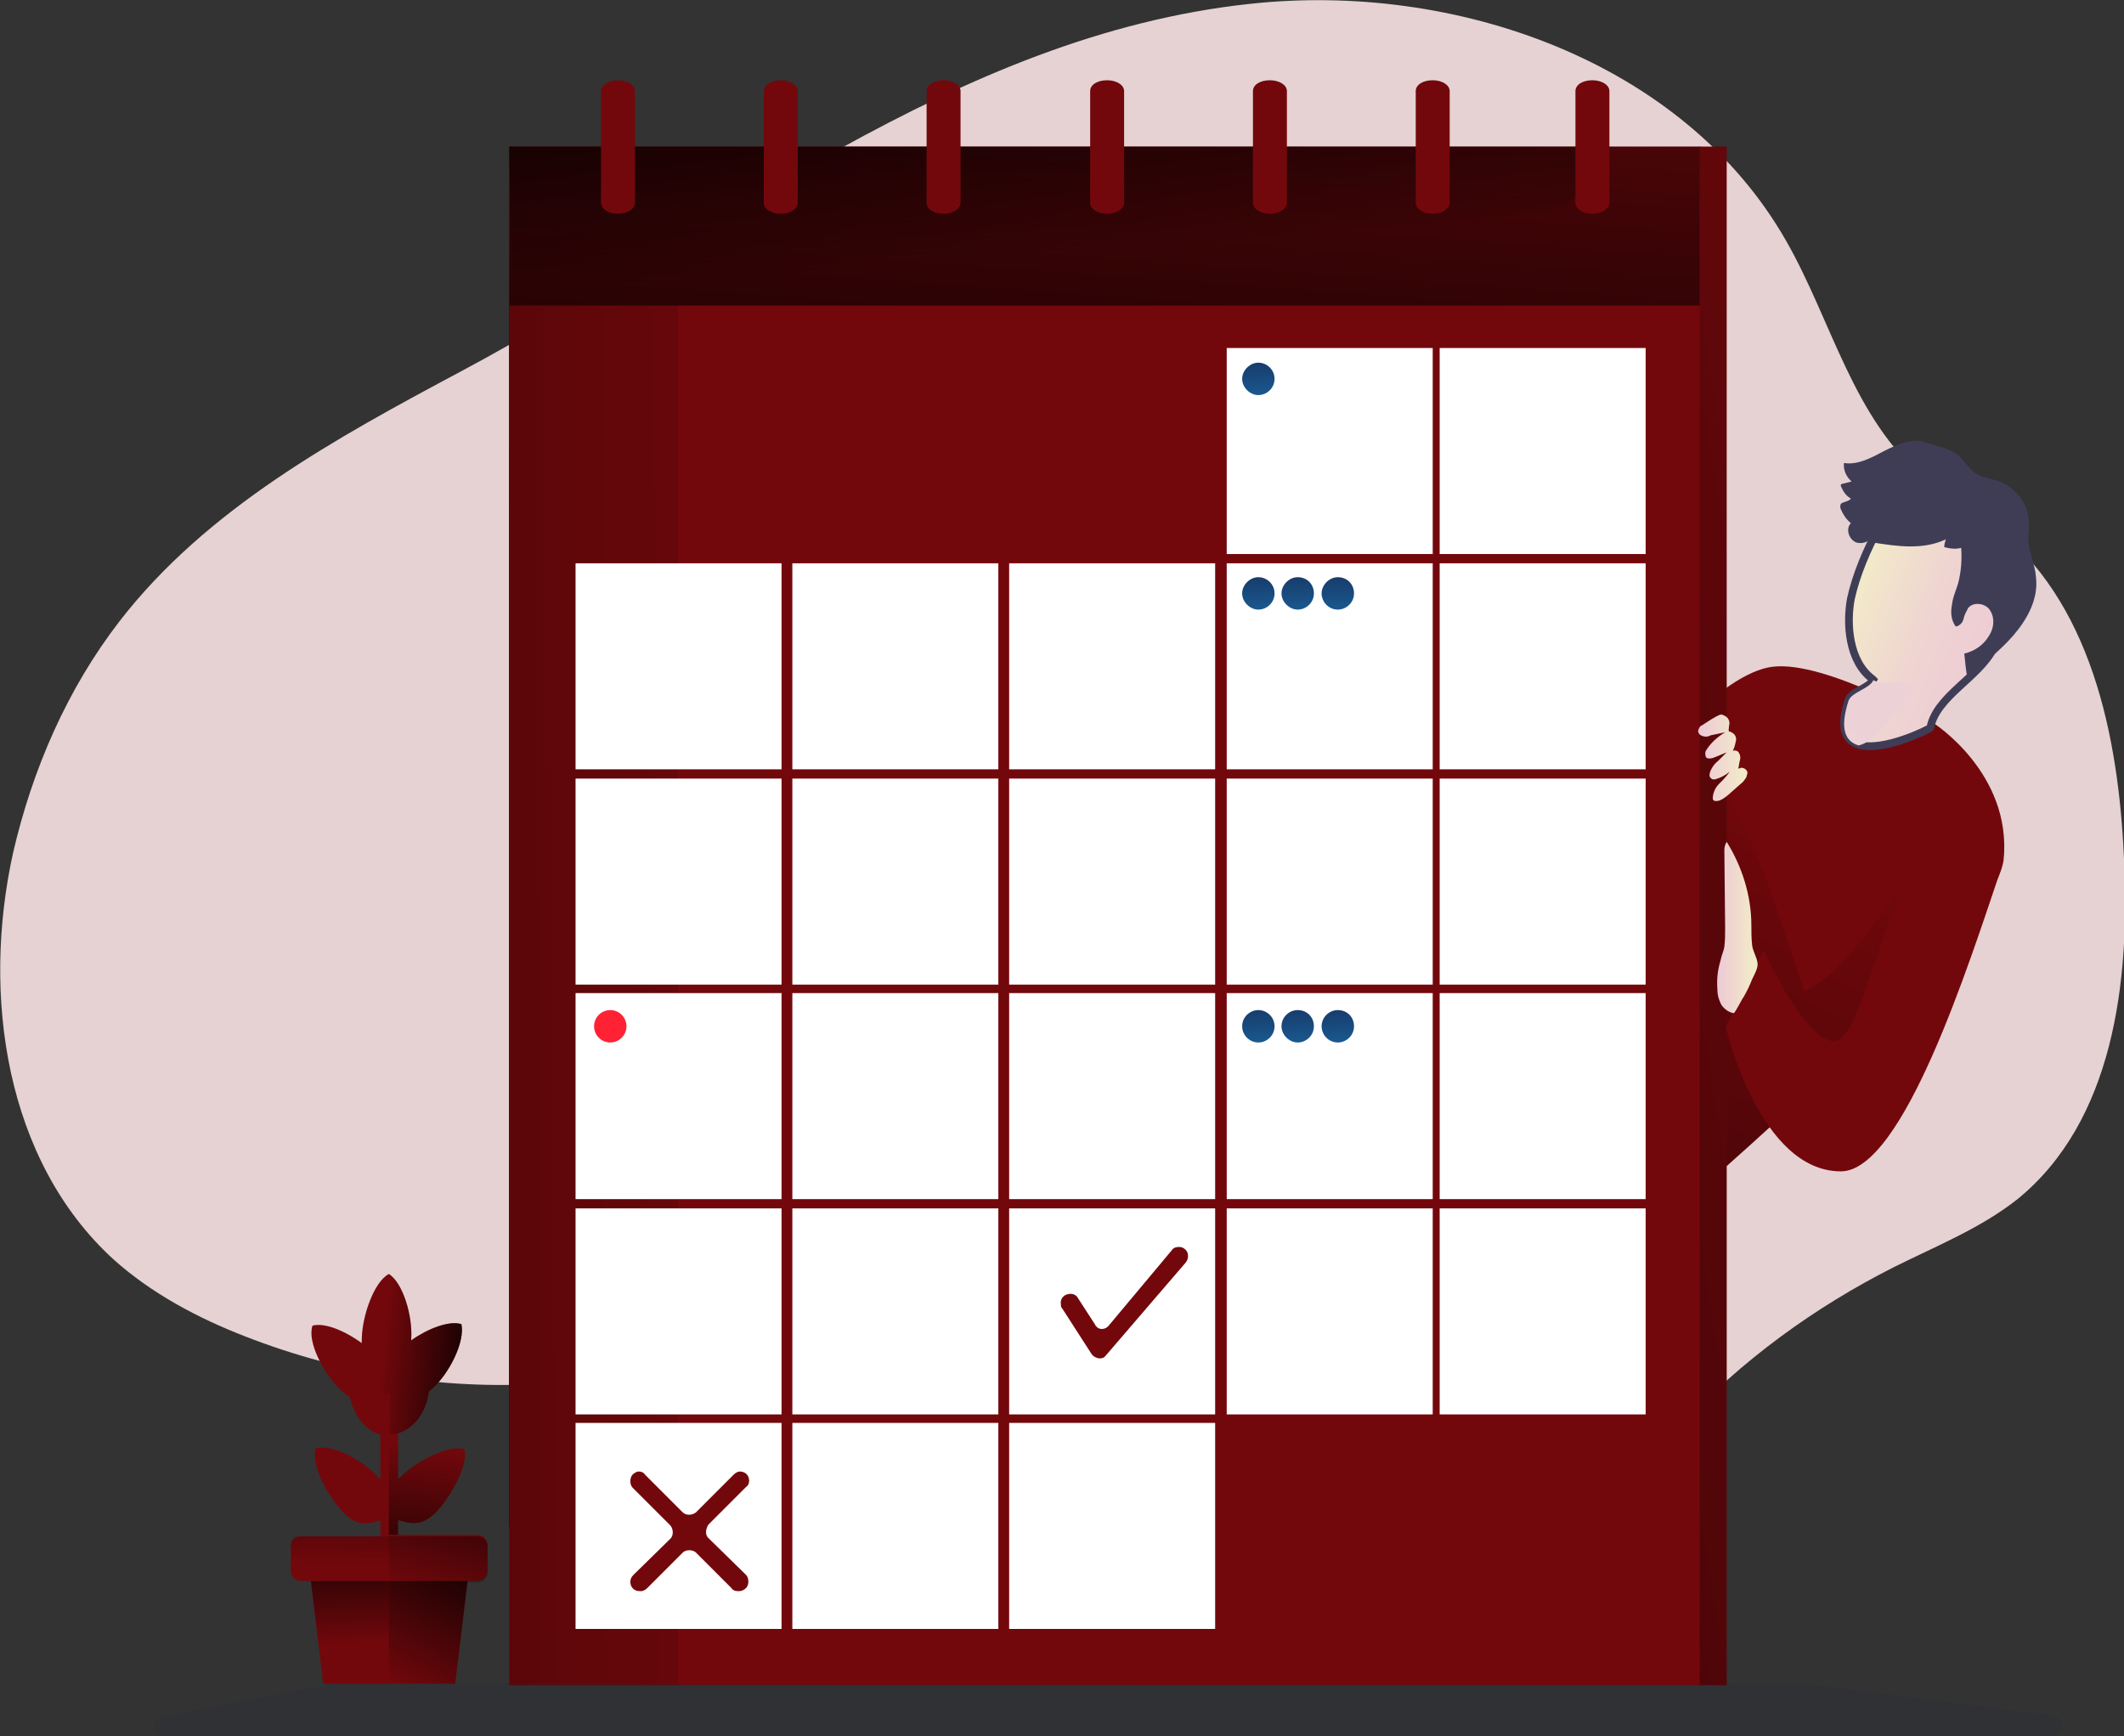 <?xml version="1.0" encoding="utf-8"?>
<!-- Generator: Adobe Illustrator 25.2.3, SVG Export Plug-In . SVG Version: 6.00 Build 0)  -->
<svg version="1.1" id="Layer_1" xmlns="http://www.w3.org/2000/svg" xmlns:xlink="http://www.w3.org/1999/xlink" x="0px" y="0px"
	 viewBox="0 0 275.3 225" style="enable-background:new 0 0 275.3 225;" xml:space="preserve">
<rect x="0" y="0" width="275.3" height="225" fill="#333333" stroke="none"/>
<style type="text/css">
	.st0{fill:#E6D2D3;}
	.st1{fill:#73080C;}
	.st2{fill:url(#SVGID_1_);}
	.st3{fill:url(#SVGID_2_);}
	.st4{fill:url(#SVGID_3_);}
	.st5{fill:url(#SVGID_4_);}
	.st6{fill:#FFFFFF;}
	.st7{fill:url(#SVGID_5_);}
	.st8{fill:url(#SVGID_6_);}
	.st9{fill:url(#SVGID_7_);}
	.st10{fill:url(#SVGID_8_);}
	.st11{fill:url(#SVGID_9_);}
	.st12{fill:url(#SVGID_10_);}
	.st13{fill:#FF2235;}
	.st14{fill:url(#SVGID_11_);}
	.st15{fill:url(#SVGID_12_);}
	.st16{fill:url(#SVGID_13_);stroke:#3F3D56;stroke-miterlimit:10;}
	.st17{fill:#3F3D56;}
	.st18{fill:url(#SVGID_14_);}
	.st19{fill:url(#SVGID_15_);}
	.st20{fill:url(#SVGID_16_);}
	.st21{fill:#607C1C;}
	.st22{fill:url(#SVGID_17_);}
	.st23{fill:url(#SVGID_18_);}
	.st24{fill:url(#SVGID_19_);}
	.st25{fill:url(#SVGID_20_);}
	.st26{fill:url(#SVGID_21_);}
	.st27{fill:url(#SVGID_22_);}
	.st28{opacity:0.18;fill:#1D2741;enable-background:new    ;}
</style>
<path class="st0" d="M59.8,48.1c-16.3,8.7-33,17.8-44.3,32.4c-6.8,8.8-11.3,19.2-13.8,30c-4.1,18.5-1,39.9,13,52.7
	c4.9,4.4,10.9,7.6,17.1,10c12.8,5,26.6,7.1,40.3,6c11.3-0.9,22.5-3.8,33.7-2.4c13.7,1.7,25.6,9.7,38.3,15c15.8,6.5,33,8.9,50,6.8
	c4.3-0.5,8.6-1.3,12.4-3.5c4.5-2.5,7.8-6.5,11.3-10.3c7.9-8.5,17.4-15.4,27.7-20.6c5.4-2.7,11.2-5,16-8.8
	c12.4-10.1,14.6-28.1,13.8-44.1c-0.7-16-4.3-33.6-17.1-43.3c-2.9-2.1-6-3.8-8.8-6.1c-9.2-7.6-12-20.4-17.9-30.7
	C218.2,7.9,188.6-2.4,162,0.5C123.8,4.6,92.6,30.6,59.8,48.1z"/>
<path class="st1" d="M259.7,111.4c-0.4,3.2-4.3,8.6-9.8,14.6c-9,9.9-22,21.5-29.8,28.4l0,0c-4,3.5-6.7,5.7-6.7,5.7V99.3
	c0,0,9.5-12.1,16.4-12.9c6.9-0.8,20.8,7.3,20.8,7.3S260.8,100.2,259.7,111.4z"/>
<linearGradient id="SVGID_1_" gradientUnits="userSpaceOnUse" x1="1139.44" y1="1923.302" x2="1013.695" y2="2159.914" gradientTransform="matrix(0.512 0 0 0.512 -343.677 -878.849)">
	<stop  offset="0" style="stop-color:#000000;stop-opacity:0"/>
	<stop  offset="0.91" style="stop-color:#000000;stop-opacity:0.8"/>
	<stop  offset="1" style="stop-color:#000000"/>
</linearGradient>
<path class="st2" d="M249.9,126c-9,9.9-22,21.5-29.8,28.4c-0.6-1-0.7-2.2-0.7-3.3c-0.2-5.7-0.1-11.5-0.1-17.2
	c0.1-5.6,0.1-11.1,0.4-16.7c0.4-5.1,1-10.4,3.3-15.1c0.5,0.4,1,1,1.3,1.7c3,5.1,4.9,10.7,6.8,16.4c1,2.8,1.8,5.5,2.8,8.3
	c2.1-1.2,4-2.6,5.5-4.5c1.4-1.6,2.7-3.3,4-5c1-1.2,2.7-4.6,4.1-3.2C249.8,117.8,250,122.4,249.9,126z"/>
<rect x="66" y="19" class="st1" width="154.4" height="178.8"/>
<linearGradient id="SVGID_2_" gradientUnits="userSpaceOnUse" x1="969.029" y1="1663.748" x2="955.026" y2="1856.02" gradientTransform="matrix(0.512 0 0 0.512 -343.677 -878.849)">
	<stop  offset="0" style="stop-color:#000000;stop-opacity:0"/>
	<stop  offset="0.91" style="stop-color:#000000;stop-opacity:0.8"/>
	<stop  offset="1" style="stop-color:#000000"/>
</linearGradient>
<rect x="66" y="19" class="st3" width="154.4" height="178.8"/>
<linearGradient id="SVGID_3_" gradientUnits="userSpaceOnUse" x1="933.563" y1="-1041.21" x2="936.879" y2="-1092.559" gradientTransform="matrix(0.512 0 0 -0.512 -343.677 -525.76)">
	<stop  offset="1.000000e-02" style="stop-color:#000000"/>
	<stop  offset="0.1" style="stop-color:#000000;stop-opacity:0.77"/>
	<stop  offset="0.99" style="stop-color:#000000;stop-opacity:0"/>
</linearGradient>
<path class="st4" d="M199.1,27.6L66,39.6c0.6,0,0-16.6,0-20.6h140.4v1.4C206.4,24.4,203.1,27.6,199.1,27.6z"/>
<rect x="66" y="39.6" class="st1" width="154.4" height="178.8"/>
<linearGradient id="SVGID_4_" gradientUnits="userSpaceOnUse" x1="896.342" y1="1966.349" x2="476.349" y2="1967.584" gradientTransform="matrix(0.512 0 0 0.512 -343.677 -878.849)">
	<stop  offset="0" style="stop-color:#000000;stop-opacity:0"/>
	<stop  offset="0.91" style="stop-color:#000000;stop-opacity:0.8"/>
	<stop  offset="1" style="stop-color:#000000"/>
</linearGradient>
<rect x="66" y="39.6" class="st5" width="21.9" height="178.8"/>
<rect x="74.6" y="73" class="st6" width="26.7" height="26.7"/>
<rect x="102.7" y="73" class="st6" width="26.7" height="26.7"/>
<rect x="130.8" y="73" class="st6" width="26.7" height="26.7"/>
<rect x="159" y="73" class="st6" width="26.7" height="26.7"/>
<rect x="74.6" y="100.9" class="st6" width="26.7" height="26.7"/>
<rect x="102.7" y="100.9" class="st6" width="26.7" height="26.7"/>
<rect x="130.8" y="100.9" class="st6" width="26.7" height="26.7"/>
<rect x="159" y="100.9" class="st6" width="26.7" height="26.7"/>
<rect x="74.6" y="128.7" class="st6" width="26.7" height="26.7"/>
<rect x="102.7" y="128.7" class="st6" width="26.7" height="26.7"/>
<rect x="130.8" y="128.7" class="st6" width="26.7" height="26.7"/>
<rect x="159" y="128.7" class="st6" width="26.7" height="26.7"/>
<rect x="74.6" y="156.6" class="st6" width="26.7" height="26.7"/>
<rect x="102.7" y="156.6" class="st6" width="26.7" height="26.7"/>
<rect x="130.8" y="156.6" class="st6" width="26.7" height="26.7"/>
<rect x="159" y="156.6" class="st6" width="26.7" height="26.7"/>
<rect x="74.6" y="184.4" class="st6" width="26.7" height="26.7"/>
<rect x="102.7" y="184.4" class="st6" width="26.7" height="26.7"/>
<rect x="130.8" y="184.4" class="st6" width="26.7" height="26.7"/>
<rect x="186.6" y="73" class="st6" width="26.7" height="26.7"/>
<rect x="186.6" y="45.1" class="st6" width="26.7" height="26.7"/>
<rect x="159" y="45.1" class="st6" width="26.7" height="26.7"/>
<rect x="186.6" y="100.9" class="st6" width="26.7" height="26.7"/>
<rect x="186.6" y="128.7" class="st6" width="26.7" height="26.7"/>
<rect x="186.6" y="156.6" class="st6" width="26.7" height="26.7"/>
<path class="st1" d="M77.9,11.8v14.5c0,0.8,1,1.4,2.2,1.4l0,0c1.3,0,2.2-0.7,2.2-1.4V11.8c0-0.8-1-1.4-2.2-1.4l0,0
	C78.9,10.4,77.9,11,77.9,11.8z"/>
<path class="st1" d="M99,11.8v14.5c0,0.8,1,1.4,2.2,1.4l0,0c1.3,0,2.2-0.7,2.2-1.4V11.8c0-0.8-1-1.4-2.2-1.4l0,0
	C100,10.4,99,11,99,11.8z"/>
<path class="st1" d="M120.1,11.8v14.5c0,0.8,1,1.4,2.2,1.4l0,0c1.3,0,2.2-0.7,2.2-1.4V11.8c0-0.8-1-1.4-2.2-1.4l0,0
	C121.1,10.4,120.1,11,120.1,11.8z"/>
<path class="st1" d="M141.3,11.8v14.5c0,0.8,1,1.4,2.2,1.4l0,0c1.3,0,2.2-0.7,2.2-1.4V11.8c0-0.8-1-1.4-2.2-1.4l0,0
	C142.2,10.4,141.3,11,141.3,11.8z"/>
<path class="st1" d="M162.4,11.8v14.5c0,0.8,1,1.4,2.2,1.4l0,0c1.3,0,2.2-0.7,2.2-1.4V11.8c0-0.8-1-1.4-2.2-1.4l0,0
	C163.3,10.4,162.4,11,162.4,11.8z"/>
<path class="st1" d="M183.5,11.8v14.5c0,0.8,1,1.4,2.2,1.4l0,0c1.3,0,2.2-0.7,2.2-1.4V11.8c0-0.8-1-1.4-2.2-1.4l0,0
	C184.4,10.4,183.5,11,183.5,11.8z"/>
<path class="st1" d="M204.2,11.8v14.5c0,0.8,1,1.4,2.2,1.4l0,0c1.3,0,2.2-0.7,2.2-1.4V11.8c0-0.8-1-1.4-2.2-1.4l0,0
	C205.1,10.4,204.2,11,204.2,11.8z"/>
<rect x="220.3" y="19" class="st1" width="3.5" height="199.4"/>
<linearGradient id="SVGID_5_" gradientUnits="userSpaceOnUse" x1="1193.07" y1="1762.604" x2="857.615" y2="1814.791" gradientTransform="matrix(0.512 0 0 0.512 -343.677 -791.718)">
	<stop  offset="0" style="stop-color:#000000;stop-opacity:0"/>
	<stop  offset="0.91" style="stop-color:#000000;stop-opacity:0.8"/>
	<stop  offset="1" style="stop-color:#000000"/>
</linearGradient>
<rect x="220.3" y="19" class="st7" width="3.5" height="199.4"/>
<linearGradient id="SVGID_6_" gradientUnits="userSpaceOnUse" x1="988.484" y1="1807.106" x2="989.866" y2="1828.088" gradientTransform="matrix(0.512 0 0 0.512 -343.677 -878.849)">
	<stop  offset="2.663895e-07" style="stop-color:#183866"/>
	<stop  offset="1" style="stop-color:#1A7FC1"/>
</linearGradient>
<path class="st8" d="M165.2,49.1c0,1.2-1,2.1-2.1,2.1s-2.1-1-2.1-2.1s1-2.1,2.1-2.1l0,0C164.2,47,165.2,47.9,165.2,49.1z"/>
<linearGradient id="SVGID_7_" gradientUnits="userSpaceOnUse" x1="988.489" y1="1861.432" x2="989.872" y2="1882.421" gradientTransform="matrix(0.512 0 0 0.512 -343.677 -878.849)">
	<stop  offset="0" style="stop-color:#183866"/>
	<stop  offset="1" style="stop-color:#1A7FC1"/>
</linearGradient>
<path class="st9" d="M165.2,76.9c0,1.2-1,2.1-2.1,2.1s-2.1-1-2.1-2.1s1-2.1,2.1-2.1l0,0C164.2,74.8,165.2,75.7,165.2,76.9z"/>
<linearGradient id="SVGID_8_" gradientUnits="userSpaceOnUse" x1="998.536" y1="1861.436" x2="999.911" y2="1882.426" gradientTransform="matrix(0.512 0 0 0.512 -343.677 -878.849)">
	<stop  offset="0" style="stop-color:#183866"/>
	<stop  offset="1" style="stop-color:#1A7FC1"/>
</linearGradient>
<path class="st10" d="M170.3,76.9c0,1.2-1,2.1-2.1,2.1s-2.1-1-2.1-2.1s1-2.1,2.1-2.1l0,0C169.4,74.8,170.3,75.7,170.3,76.9z"/>
<linearGradient id="SVGID_9_" gradientUnits="userSpaceOnUse" x1="1008.724" y1="1861.435" x2="1010.099" y2="1882.424" gradientTransform="matrix(0.512 0 0 0.512 -343.677 -878.849)">
	<stop  offset="0" style="stop-color:#183866"/>
	<stop  offset="1" style="stop-color:#1A7FC1"/>
</linearGradient>
<path class="st11" d="M175.5,76.9c0,1.2-1,2.1-2.1,2.1c-1.2,0-2.1-1-2.1-2.1s1-2.1,2.1-2.1l0,0C174.6,74.8,175.5,75.7,175.5,76.9z"
	/>
<linearGradient id="SVGID_10_" gradientUnits="userSpaceOnUse" x1="988.484" y1="1970.842" x2="989.866" y2="1991.832" gradientTransform="matrix(0.512 0 0 0.512 -343.677 -878.849)">
	<stop  offset="0" style="stop-color:#183866"/>
	<stop  offset="1" style="stop-color:#1A7FC1"/>
</linearGradient>
<path class="st12" d="M165.2,133c0,1.2-1,2.1-2.1,2.1c-1.2,0-2.1-1-2.1-2.1c0-1.2,1-2.1,2.1-2.1l0,0
	C164.2,130.9,165.2,131.8,165.2,133L165.2,133z"/>
<circle class="st13" cx="79.1" cy="133" r="2.1"/>
<linearGradient id="SVGID_11_" gradientUnits="userSpaceOnUse" x1="998.53" y1="1970.847" x2="999.906" y2="1991.837" gradientTransform="matrix(0.512 0 0 0.512 -343.677 -878.849)">
	<stop  offset="0" style="stop-color:#183866"/>
	<stop  offset="1" style="stop-color:#1A7FC1"/>
</linearGradient>
<path class="st14" d="M170.3,133c0,1.2-1,2.1-2.1,2.1s-2.1-1-2.1-2.1c0-1.2,1-2.1,2.1-2.1l0,0C169.4,130.9,170.3,131.8,170.3,133
	L170.3,133z"/>
<linearGradient id="SVGID_12_" gradientUnits="userSpaceOnUse" x1="1008.719" y1="1970.846" x2="1010.094" y2="1991.836" gradientTransform="matrix(0.512 0 0 0.512 -343.677 -878.849)">
	<stop  offset="0" style="stop-color:#183866"/>
	<stop  offset="1" style="stop-color:#1A7FC1"/>
</linearGradient>
<path class="st15" d="M175.5,133c0,1.2-1,2.1-2.1,2.1c-1.2,0-2.1-1-2.1-2.1c0-1.2,1-2.1,2.1-2.1l0,0
	C174.6,130.9,175.5,131.8,175.5,133L175.5,133z"/>
<linearGradient id="SVGID_13_" gradientUnits="userSpaceOnUse" x1="1187.563" y1="1886.204" x2="1119.293" y2="1859.581" gradientTransform="matrix(0.512 0 0 0.512 -343.677 -878.849)">
	<stop  offset="2.663895e-07" style="stop-color:#ECC4D7"/>
	<stop  offset="0.16" style="stop-color:#EDCBD5"/>
	<stop  offset="0.42" style="stop-color:#EFD4D1"/>
	<stop  offset="0.7" style="stop-color:#F2EAC9"/>
</linearGradient>
<path class="st16" d="M259.4,76c-0.6,2.4,0.2,5.8-1,8c-1.9,3.8-7.4,6.2-8.2,10.3c-0.1,0.2-6.2,3.2-9.3,2.2c-1.7-0.5-2.5-2.1-1.3-5.8
	c0.4-1.1,2.6-1.5,3.2-2.6l-0.1-0.1c-3.1-2.3-3.4-7.2-2.8-10.4c0.7-3.2,2.1-6.4,3.7-9.4c1.2-2.3,3.9-3.5,6.5-3.5
	c3.2,0.1,6.7,1.4,8.4,4.1C259.9,70.9,260,73.6,259.4,76z"/>
<path class="st17" d="M244.3,58.4c-1.7,0.9-3.5,1.9-5.3,1.6c-0.1,0.9,0.3,1.8,1,2.4l-1.2,0.3c-0.1,0-0.2,0.1-0.2,0.1s0,0.1,0,0.2
	c0.3,0.7,0.7,1.3,1.3,1.6c-0.2,0.4-1,0.4-1.3,0.7c-0.1,0.2-0.1,0.5,0,0.7c0.3,0.7,0.7,1.3,1.3,1.8c-0.7,0.7-0.3,2.1,0.7,2.5
	c1,0.3,2.1-0.3,2.4-1.3c0.1,0.4-0.1,0.9-0.3,1.3c3.2,0.5,6.5,1,9.5-0.4c-0.1,0.3-0.2,0.7-0.2,1c0.7,0.2,1.5,0.3,2.2,0.1
	c0.1,1.5,0,3.1-0.4,4.6c-0.3,1-0.7,1.8-0.8,2.8c-0.2,1-0.1,2,0.5,2.8c0.5-0.1,0.9-0.5,1-1c0.1-0.5,0.4-1,0.6-1.4
	c0.7-0.9,2.4-0.6,2.9,0.4c0.6,1,0.4,2.3-0.2,3.2c-0.7,1.2-1.9,2-3.2,2.3c0.1,1,0.2,2.1,0.4,3.2c2-1.9,4.2-3.5,6-5.6
	c1.8-2.1,3.2-4.7,2.9-7.4c-0.1-1.7-0.9-3.2-1-4.9c0-0.7,0.1-1.5,0.1-2.3c-0.1-2.5-1.8-4.6-4.1-5.4c-1-0.3-2-0.4-2.9-1
	c-1-0.7-1.6-2-2.6-2.6c-1.1-0.7-2.9-1-4.2-1.5C247.6,56.9,245.9,57.6,244.3,58.4z"/>
<linearGradient id="SVGID_14_" gradientUnits="userSpaceOnUse" x1="1100.006" y1="1906.811" x2="1112.457" y2="1906.811" gradientTransform="matrix(0.512 0 0 0.512 -343.677 -878.849)">
	<stop  offset="0" style="stop-color:#ECC4D7"/>
	<stop  offset="0.42" style="stop-color:#EFD4D1"/>
	<stop  offset="1" style="stop-color:#F2EAC9"/>
</linearGradient>
<path class="st18" d="M220.6,94c-0.3,0.1-0.4,0.4-0.5,0.7c0,0.4,0.3,0.6,0.6,0.7c0.3,0.1,0.7,0.1,1-0.1l1.9-0.4
	c-1,0.6-1.9,1.4-2.5,2.4c-0.1,0.2-0.1,0.5,0,0.8c0.2,0.3,0.7,0.2,1,0.1l1.7-0.7l-1.1,1.1c-0.4,0.3-0.7,0.7-0.9,1.1
	c-0.1,0.2-0.2,0.4-0.2,0.6c-0.1,0.3,0.1,0.6,0.4,0.7c0.1,0,0.1,0,0.3,0c0.7-0.2,1.3-0.5,1.9-1c-0.4,0.6-0.9,1.1-1.4,1.6
	s-0.8,1.2-0.8,1.9c0,0.1,0,0.1,0.1,0.2s0.1,0.1,0.2,0.1c0.6,0.1,1.2-0.4,1.6-0.7l1.7-1.5c0.3-0.2,0.5-0.5,0.7-0.8
	c0.1-0.1,0.1-0.4,0.2-0.6c0-0.4-0.4-0.7-0.8-0.7l0,0c-0.1,0-0.2,0.1-0.4,0.1c0.1-0.3,0.1-0.7,0.2-1c0.1-0.3,0.1-0.7-0.1-1
	c-0.1-0.3-0.5-0.4-0.8-0.3c0.2-0.4,0.3-0.8,0.4-1.3c0.1-0.4-0.1-0.9-0.6-1.1c-0.1-0.1-0.2-0.1-0.3-0.1c-0.1-0.2,0-0.4,0-0.7
	c0.2-0.6-0.1-1.2-0.7-1.4l0,0l0,0c-0.1-0.1-0.3-0.1-0.4-0.1C222.2,92.9,221.4,93.5,220.6,94z"/>
<path class="st1" d="M251.5,108.2c4.3-3.8,9.7-1,7.8,4.6c-4,11.8-12.6,39-20.7,39c-10.6,0-14.9-18.7-14.9-18.7l4.9-9.9
	c0,0,6.9,15.1,10.4,11c3.5-4.1,5.5-19.6,12.3-25.7L251.5,108.2z"/>
<linearGradient id="SVGID_15_" gradientUnits="userSpaceOnUse" x1="1104.683" y1="1949.208" x2="1115.076" y2="1949.208" gradientTransform="matrix(0.512 0 0 0.512 -343.677 -878.849)">
	<stop  offset="0" style="stop-color:#ECC4D7"/>
	<stop  offset="0.42" style="stop-color:#EFD4D1"/>
	<stop  offset="1" style="stop-color:#F2EAC9"/>
</linearGradient>
<path class="st19" d="M227.1,122.5c-0.1-0.9-0.1-1.8-0.1-2.6c0-3.8-1.2-7.6-3.2-10.8c-0.2,0.3-0.3,0.7-0.3,1.1l0.1,10
	c0,0.8,0,1.7-0.1,2.5c-0.1,0.6-0.4,1.2-0.5,1.8c-0.4,1.3-0.5,2.5-0.4,3.8c0,0.7,0.2,1.3,0.5,1.9c0.4,0.6,1,1,1.6,1.1
	c0.2,0,1.1-1.9,1.3-2.1c0.4-0.7,0.8-1.5,1.1-2.3c0.3-0.6,0.8-1.5,0.7-2.1C227.7,124,227.2,123.3,227.1,122.5z"/>
<linearGradient id="SVGID_16_" gradientUnits="userSpaceOnUse" x1="1140.457" y1="1897.783" x2="1112.12" y2="1931.062" gradientTransform="matrix(0.512 0 0 0.512 -343.677 -878.849)">
	<stop  offset="0" style="stop-color:#ECD2D7"/>
	<stop  offset="0.42" style="stop-color:#EFD4D1"/>
	<stop  offset="1" style="stop-color:#F2EAC9"/>
</linearGradient>
<path class="st20" d="M247.2,90.7c-0.9,1-1.8,2.1-2.7,3.1c-0.7,0.9-1.5,1.6-2.4,2.3c-0.4,0.2-0.7,0.4-1.2,0.5
	c-1.7-0.5-2.5-2.1-1.3-5.8c0.4-1.1,2.6-1.5,3.2-2.6l-0.1-0.1c0.4,0.2,0.9,0.4,1.4,0.4c1,0.1,3.4-0.6,3.7,0.8
	C248,89.8,247.6,90.3,247.2,90.7z"/>
<path class="st1" d="M137.7,169.6l3.8,5.9c0.4,0.5,1.1,0.7,1.6,0.4c0.1-0.1,0.1-0.1,0.2-0.2l10.4-12.1c0.4-0.5,0.4-1.3-0.1-1.7
	c-0.2-0.2-0.5-0.3-0.7-0.3h-0.1c-0.4,0-0.7,0.1-0.9,0.4l-8.2,9.8c-0.4,0.5-1.2,0.6-1.6,0.1c-0.1-0.1-0.1-0.1-0.2-0.3l-2.2-3.4
	c-0.2-0.4-0.7-0.6-1.2-0.5l0,0c-0.7,0.1-1.1,0.7-1,1.3C137.5,169.4,137.6,169.5,137.7,169.6L137.7,169.6z"/>
<path class="st1" d="M91.9,199.4l4.8,4.7c0.4,0.4,0.4,1.3,0,1.7c-0.2,0.2-0.5,0.4-0.9,0.4h-0.2c-0.3,0-0.6-0.1-0.8-0.4l-4.6-4.6
	c-0.4-0.4-1.3-0.4-1.7,0l-4.6,4.6c-0.2,0.2-0.5,0.4-0.8,0.4h-0.2c-0.7,0-1.2-0.5-1.2-1.2c0-0.3,0.1-0.6,0.4-0.9l4.8-4.7
	c0.4-0.4,0.4-1.2,0-1.7l0,0l-4.9-4.9c-0.4-0.4-0.4-1.3,0-1.7c0.2-0.2,0.5-0.4,0.8-0.4l0,0c0.3,0,0.6,0.1,0.8,0.4l4.9,4.9
	c0.4,0.4,1.2,0.4,1.7,0l4.9-4.9c0.2-0.2,0.5-0.4,0.8-0.4l0,0c0.7,0,1.2,0.5,1.2,1.2c0,0.3-0.1,0.6-0.4,0.8l-4.9,4.9
	C91.4,198.3,91.4,199,91.9,199.4L91.9,199.4L91.9,199.4z"/>
<polygon class="st1" points="49.3,184.7 50.4,184.7 51,211.1 50.4,206.7 49.3,206.7 "/>
<path class="st21" d="M49.6,196.3"/>
<path class="st1" d="M50.4,194.3L50.4,194.3c0,0.9-0.3,1.7-0.6,2.6c-2.1,0.6-3.5,1.1-5.4-1c-2-2.1-4.1-6.1-3.5-8.2
	c2.1-0.6,6.1,1.5,8.1,3.7C50.1,192.5,50.4,193.4,50.4,194.3z"/>
<path class="st1" d="M56.5,196c-1.8,1.8-3.2,1.5-4.9,1v9.8h-1.2v-22.1h1.2v7c0.1-0.1,0.2-0.2,0.4-0.4c2.1-2,6.1-4.1,8.2-3.5
	C60.7,189.9,58.5,193.9,56.5,196z"/>
<linearGradient id="SVGID_17_" gradientUnits="userSpaceOnUse" x1="773.873" y1="-1431.023" x2="778.433" y2="-1391.678" gradientTransform="matrix(0.512 0 0 -0.512 -343.677 -525.76)">
	<stop  offset="0.1" style="stop-color:#000000;stop-opacity:0.77"/>
	<stop  offset="0.99" style="stop-color:#000000;stop-opacity:0"/>
</linearGradient>
<path class="st22" d="M56.5,196c-1.8,1.8-3.2,1.5-4.9,1v9.8h-1.2v-22.1h1.2v7c0.1-0.1,0.2-0.2,0.4-0.4c2.1-2,6.1-4.1,8.2-3.5
	C60.7,189.9,58.5,193.9,56.5,196z"/>
<path class="st1" d="M50.4,179.4h-5.2c0,3.7,2.4,6.7,5.2,6.7l1.3-3.3L50.4,179.4z"/>
<path class="st1" d="M50.5,180.6L50.5,180.6l-0.1-0.3L50.5,180.6z"/>
<path class="st1" d="M40.5,171.8c-0.7,2.1,1.4,6.1,3.5,8.2c2.1,2.1,3.4,1.6,5.4,1c0.7-2.1,1.3-3.5-0.8-5.5
	C46.5,173.4,42.6,171.2,40.5,171.8z"/>
<path class="st1" d="M56.1,179.9c-0.1,0.1-0.4,0.3-0.5,0.4c-0.4,3.2-2.6,5.6-5.1,5.6v-5.4l0.1-0.1l-0.1-0.3v0.4
	c-0.1,0.1-0.2,0.1-0.4,0.2c-1.8-1.1-3.4-4.5-3.2-7.4c0.1-2.9,1.6-7.2,3.5-8.2c1.8,1.1,3.1,5.4,2.9,8.4v0.2c2.1-1.5,4.9-2.6,6.5-2.1
	C60.3,173.9,58.2,178,56.1,179.9z"/>
<linearGradient id="SVGID_18_" gradientUnits="userSpaceOnUse" x1="791.016" y1="-1370.673" x2="767.615" y2="-1368.393" gradientTransform="matrix(0.512 0 0 -0.512 -343.677 -525.76)">
	<stop  offset="0.1" style="stop-color:#000000;stop-opacity:0.77"/>
	<stop  offset="0.99" style="stop-color:#000000;stop-opacity:0"/>
</linearGradient>
<path class="st23" d="M56.1,179.9c-0.1,0.1-0.4,0.3-0.5,0.4c-0.4,3.2-2.6,5.6-5.1,5.6v-5.4l0.1-0.1l-0.1-0.3v0.4
	c-0.1,0.1-0.2,0.1-0.4,0.2c-1.8-1.1-3.4-4.5-3.2-7.4c0.1-2.9,1.6-7.2,3.5-8.2c1.8,1.1,3.1,5.4,2.9,8.4v0.2c2.1-1.5,4.9-2.6,6.5-2.1
	C60.3,173.9,58.2,178,56.1,179.9z"/>
<path class="st1" d="M50.5,180.6L50.5,180.6l-0.1-0.3L50.5,180.6z"/>
<polygon class="st1" points="40.1,203.3 41.9,218.2 50.4,218.2 53.9,209.7 50.4,203 "/>
<polygon class="st1" points="60.8,203.3 59,218.2 50.4,218.2 50.4,203 "/>
<path class="st1" d="M54.3,203L54.3,203l-2.9,1.5l-0.8,0.4H39c-0.7,0-1.3-0.6-1.3-1.3v-3.3c0-0.7,0.5-1.2,1.2-1.2l0,0h0.1h11.5
	L54.3,203z"/>
<linearGradient id="SVGID_19_" gradientUnits="userSpaceOnUse" x1="761.002" y1="-1371.559" x2="760.193" y2="-1424.069" gradientTransform="matrix(0.512 0 0 -0.512 -343.677 -525.76)">
	<stop  offset="0.36" style="stop-color:#000000;stop-opacity:0.77"/>
	<stop  offset="0.99" style="stop-color:#000000;stop-opacity:0"/>
</linearGradient>
<path class="st24" d="M54.3,203L54.3,203l-2.9,1.5l-0.8,0.4H39c-0.7,0-1.3-0.6-1.3-1.3v-3.3c0-0.7,0.5-1.2,1.2-1.2l0,0h0.1h11.5
	L54.3,203z"/>
<path class="st1" d="M61.9,204.9H50.4v-6h11.5c0.7,0,1.3,0.6,1.3,1.3v3.3C63.2,204.3,62.7,204.9,61.9,204.9z"/>
<linearGradient id="SVGID_20_" gradientUnits="userSpaceOnUse" x1="758.824" y1="-1415.758" x2="759.655" y2="-1443.646" gradientTransform="matrix(0.512 0 0 -0.512 -343.677 -525.76)">
	<stop  offset="1.000000e-02" style="stop-color:#000000"/>
	<stop  offset="0.1" style="stop-color:#000000;stop-opacity:0.77"/>
	<stop  offset="0.99" style="stop-color:#000000;stop-opacity:0"/>
</linearGradient>
<polygon class="st25" points="50.4,204.9 50.4,218.2 41.9,218.2 40.3,204.9 "/>
<linearGradient id="SVGID_21_" gradientUnits="userSpaceOnUse" x1="787.388" y1="-1419.808" x2="769.369" y2="-1453.557" gradientTransform="matrix(0.512 0 0 -0.512 -343.677 -525.76)">
	<stop  offset="1.000000e-02" style="stop-color:#000000"/>
	<stop  offset="0.1" style="stop-color:#000000;stop-opacity:0.77"/>
	<stop  offset="0.99" style="stop-color:#000000;stop-opacity:0"/>
</linearGradient>
<polygon class="st26" points="60.6,204.9 59,218.2 50.4,218.2 50.4,204.9 "/>
<linearGradient id="SVGID_22_" gradientUnits="userSpaceOnUse" x1="788.4" y1="-1395.335" x2="777.846" y2="-1431.784" gradientTransform="matrix(0.512 0 0 -0.512 -343.677 -525.76)">
	<stop  offset="0.1" style="stop-color:#000000;stop-opacity:0.77"/>
	<stop  offset="0.99" style="stop-color:#000000;stop-opacity:0"/>
</linearGradient>
<path class="st27" d="M63.2,200.5v3.3c0,0.7-0.6,1.3-1.3,1.3H50.4v-6h11.5C62.7,199.1,63.2,199.7,63.2,200.5z"/>
<path class="st28" d="M42.9,218.3l-21.6,4.1c-0.7,0-1.3,0.6-1.3,1.3c0,0.7,0.6,1.3,1.3,1.3c0.1,0,0.1,0,0.2,0h0.1h244.2
	c0.7,0,1.3-0.5,1.4-1.3c0-0.7-0.5-1.3-1.2-1.4l-31.6-4h-0.1l-191.1-0.2C43.1,218.2,43,218.2,42.9,218.3z"/>
</svg>
